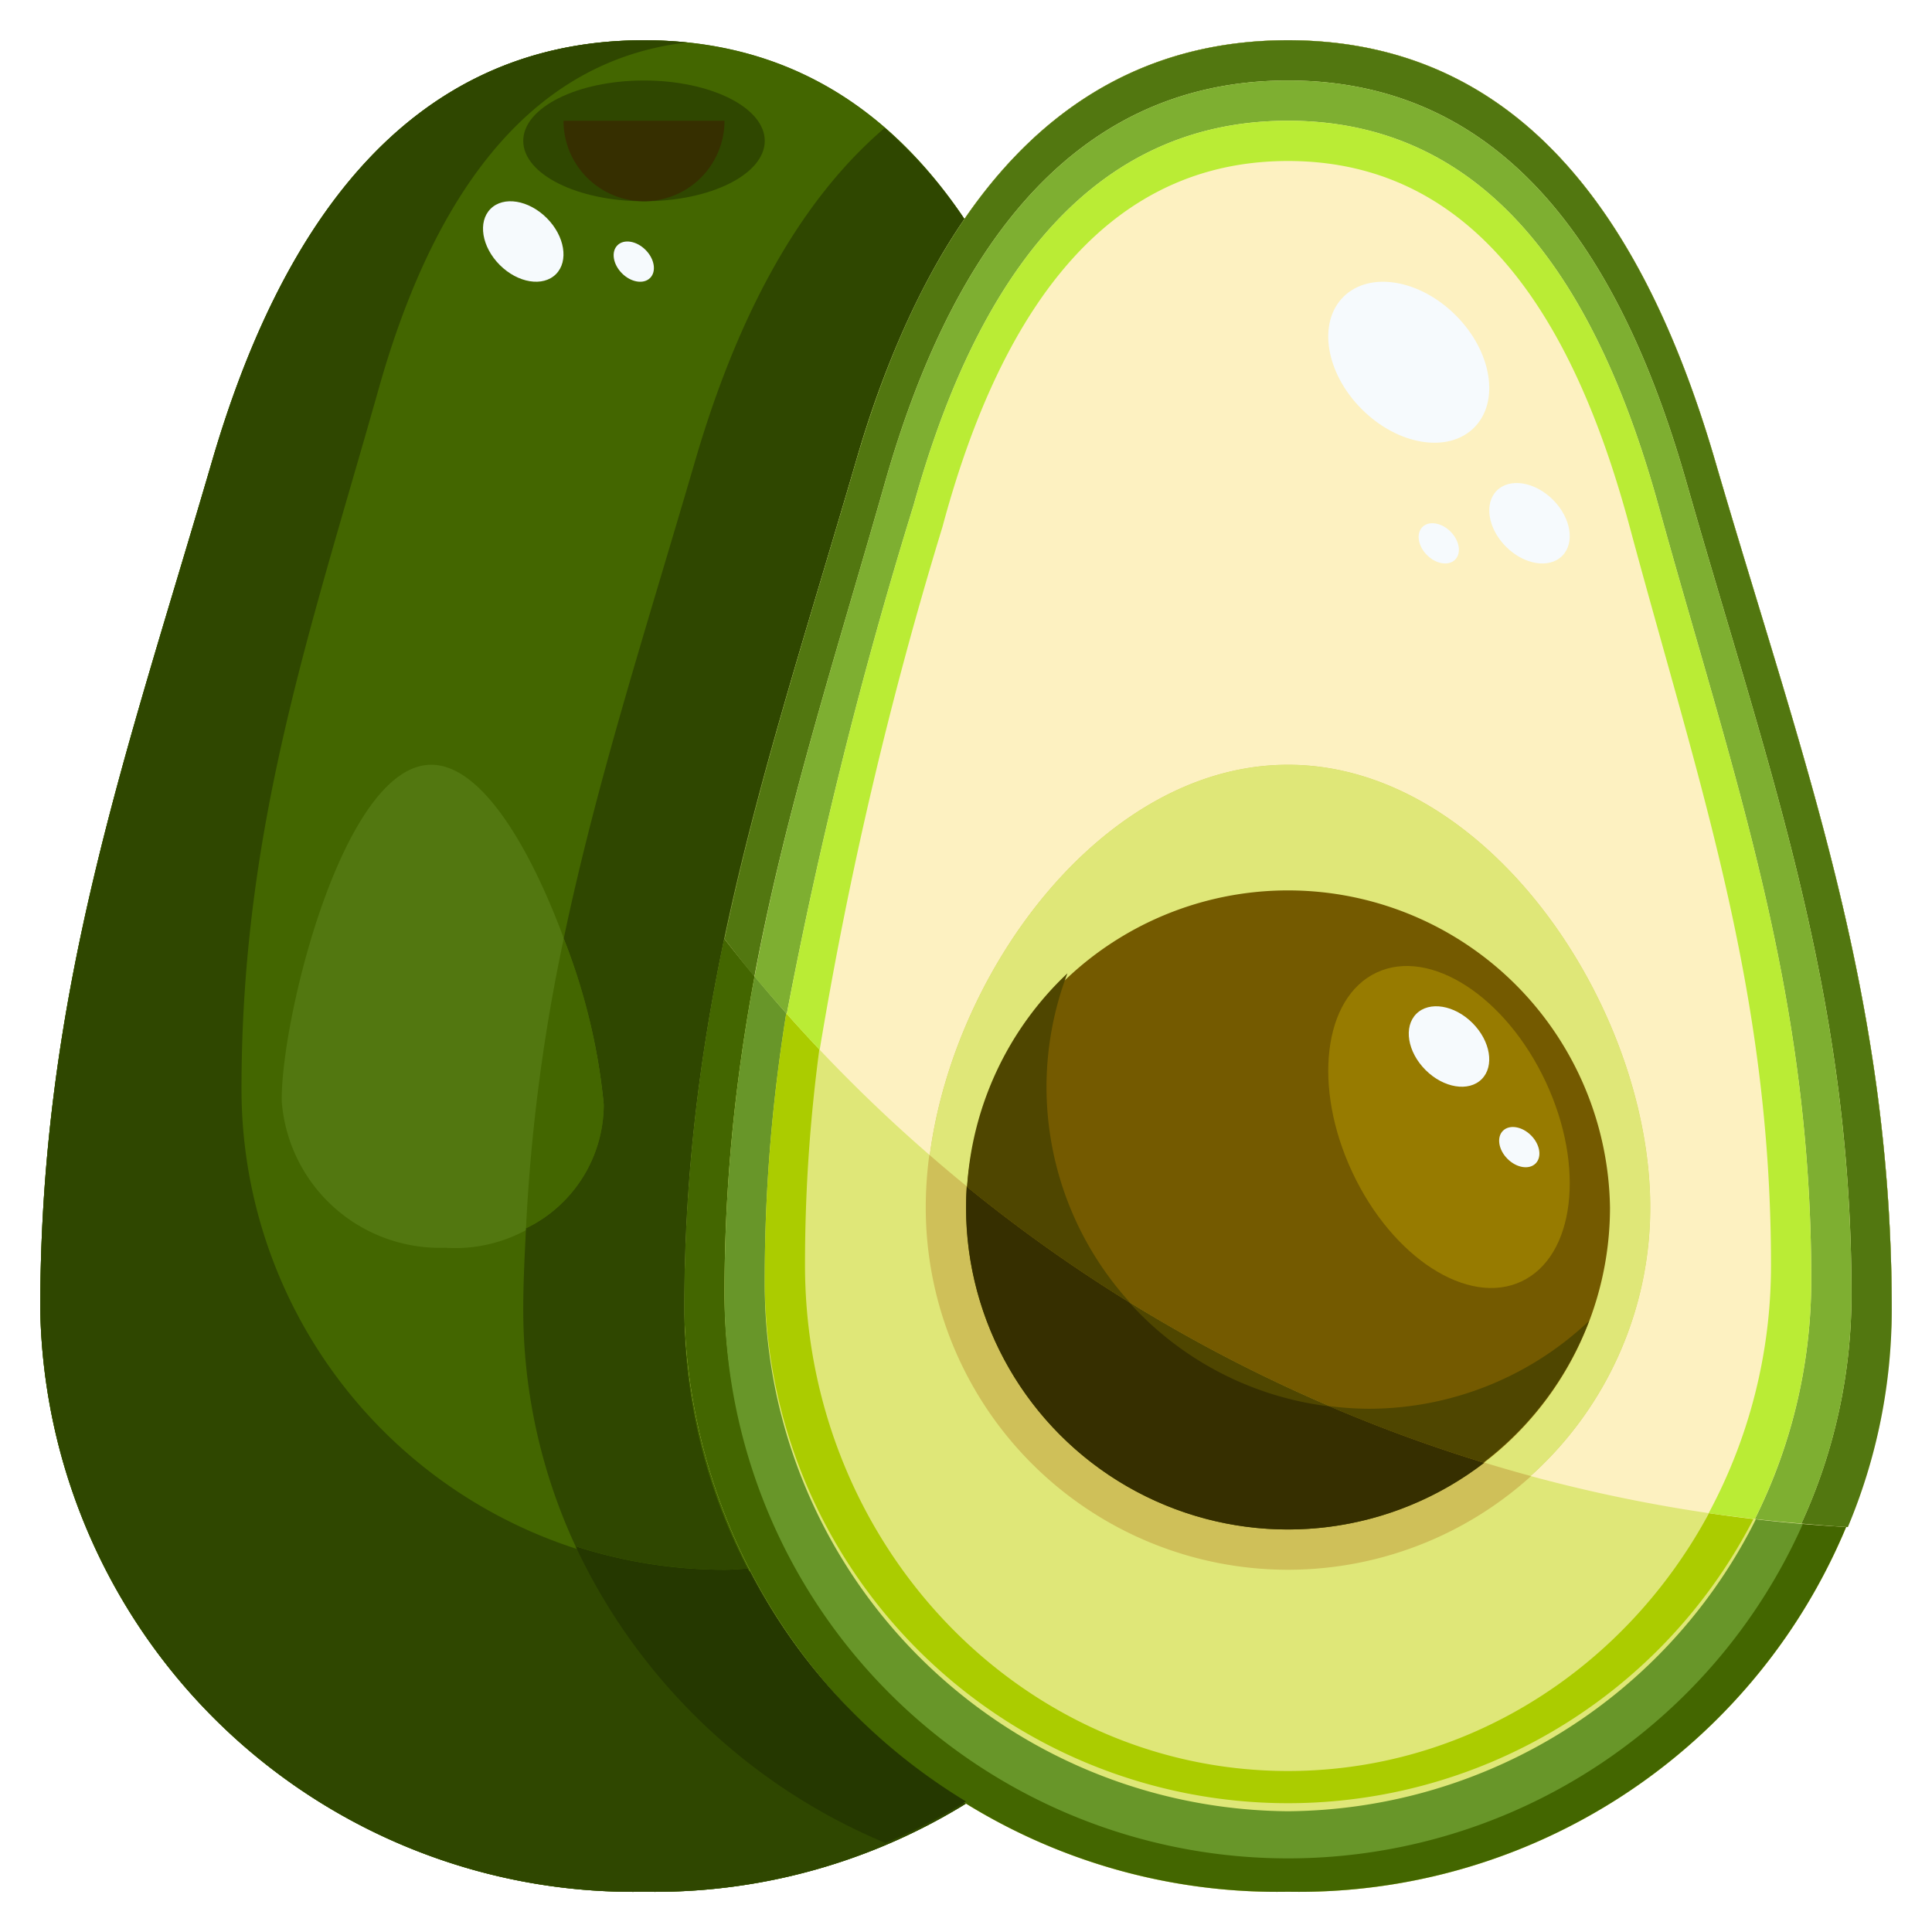 <svg xmlns="http://www.w3.org/2000/svg" viewBox="0 0 48 48"><g data-name="20-avocado"><path fill="#436600" d="M1,32.543A14.736,14.736,0,0,0,16,47,14.736,14.736,0,0,0,31,32.543c0-7.886-2.253-13.77-4.387-21.088C24.984,5.871,22.025,1,16,1S6.9,5.871,5.269,11.455C3.134,18.773,1,24.657,1,32.543Z"/><path fill="#dfe778" d="M17,32.543A14.736,14.736,0,0,0,32,47,14.736,14.736,0,0,0,47,32.543c0-7.886-2.253-13.77-4.387-21.088C40.984,5.871,38.025,1,32,1S22.9,5.871,21.269,11.455C19.134,18.773,17,24.657,17,32.543Z"/><circle cx="32" cy="30" r="8" fill="#4f4600"/><path fill="#436600" d="M1,32.543A14.736,14.736,0,0,0,16,47,14.736,14.736,0,0,0,31,32.543c0-7.886-2.253-13.77-4.387-21.088C24.984,5.871,22.025,1,16,1S6.9,5.871,5.269,11.455C3.134,18.773,1,24.657,1,32.543Z"/><path fill="#2f4700" d="M29.552,21.579A34.74,34.74,0,0,1,30,27.057a12,12,0,0,1-24,0C6,20.543,7.708,15.682,9.415,9.636c1.216-4.3,3.444-8.1,7.656-8.581A10.329,10.329,0,0,0,16,1C9.975,1,6.9,5.871,5.269,11.455,3.134,18.773,1,24.657,1,32.543A14.736,14.736,0,0,0,16,47,14.736,14.736,0,0,0,31,32.543,44.093,44.093,0,0,0,29.552,21.579Z"/><path fill="#527710" d="M27.911 20.307c.45 2.727-.846 5.253-2.9 5.642s-4.076-1.505-4.526-4.231-1.149-17.32.9-17.71S27.46 17.581 27.911 20.307zM7 27.364A3.939 3.939 0 0 0 11.061 31 3.693 3.693 0 0 0 15 27.444c-.034-1.985-2.064-8.422-4.273-8.444S6.967 25.379 7 27.364z"/><ellipse cx="16" cy="3.5" fill="#2f4700" rx="3" ry="1.5"/><path fill="#362f00" d="M14,3a2,2,0,0,0,4,0Z"/><path fill="#dfe778" d="M17,32.543A14.736,14.736,0,0,0,32,47,14.736,14.736,0,0,0,47,32.543c0-7.886-2.253-13.77-4.387-21.088C40.984,5.871,38.025,1,32,1S22.9,5.871,21.269,11.455C19.134,18.773,17,24.657,17,32.543Z"/><path fill="#436600" d="M42.613,11.455C40.984,5.871,38.025,1,32,1S22.9,5.871,21.269,11.455C19.134,18.773,17,24.657,17,32.543A14.736,14.736,0,0,0,32,47,14.736,14.736,0,0,0,47,32.543C47,24.657,44.747,18.773,42.613,11.455ZM32,46A13.915,13.915,0,0,1,18,32.171C18,24.629,19.992,19,21.984,12,23.5,6.659,26.377,2,32,2s8.385,4.659,9.905,10C43.9,19,46,24.629,46,32.171A13.915,13.915,0,0,1,32,46Z"/><path fill="#689629" d="M41.905,12C40.385,6.659,37.623,2,32,2S23.5,6.659,21.984,12C19.992,19,18,24.629,18,32.171a14,14,0,0,0,28,0C46,24.629,43.9,19,41.905,12ZM32,45A13.1,13.1,0,0,1,19,31.8c0-7.2,1.85-12.573,3.7-19.255C24.111,7.448,26.778,3,32,3s7.786,4.448,9.2,9.545C43.047,19.227,45,24.6,45,31.8A13.1,13.1,0,0,1,32,45Z"/><path fill="#abcc00" d="M41.2,12.545C39.786,7.448,37.222,3,32,3s-7.889,4.448-9.3,9.545C20.85,19.227,19,24.6,19,31.8a13,13,0,1,0,26,0C45,24.6,43.047,19.227,41.2,12.545ZM32,44c-6.627,0-12-5.628-12-12.572,0-6.857,1.708-11.974,3.415-18.337C24.718,8.236,27.18,4,32,4s7.187,4.236,8.49,9.091C42.2,19.454,44,24.571,44,31.428,44,38.372,38.627,44,32,44Z"/><path fill="#cfc059" d="M41,30a9,9,0,0,1-18,0c0-4.971,4.029-11,9-11S41,25.029,41,30Z"/><circle cx="32" cy="30" r="8" fill="#4f4600"/><path fill="#362f00" d="M26,27a7.966,7.966,0,0,1,.52-2.818,7.994,7.994,0,1,0,12.96,8.636A7.992,7.992,0,0,1,26,27Z"/><ellipse cx="36" cy="28" fill="#745a00" rx="2.652" ry="4.238" transform="rotate(-25.101 36 28)"/><path fill="#253800" d="M18.579,38.971C18.386,38.98,18.2,39,18,39a12.055,12.055,0,0,1-3.7-.584A14.789,14.789,0,0,0,22,45.789a15.042,15.042,0,0,0,2-1.032A14.694,14.694,0,0,1,18.579,38.971Z"/><path fill="#2f4700" d="M21.978,3.18c-2.277,1.944-3.749,4.981-4.709,8.275-1.228,4.208-2.442,7.949-3.263,11.863A15.206,15.206,0,0,1,15,27.444a3.419,3.419,0,0,1-1.932,3.069c-.032.669-.068,1.333-.068,2.03a13.953,13.953,0,0,0,1.3,5.873A12.055,12.055,0,0,0,18,39c.2,0,.386-.02.579-.029A13.957,13.957,0,0,1,17,32.543c0-6.362,1.394-11.431,3.052-16.991.4-1.332.8-2.683,1.217-4.1a22.746,22.746,0,0,1,2.116-5.1q.274-.468.576-.906A11.392,11.392,0,0,0,21.978,3.18Z"/><path fill="#436600" d="M15,27.444a15.206,15.206,0,0,0-.994-4.126,45.072,45.072,0,0,0-.938,7.2A3.419,3.419,0,0,0,15,27.444Z"/><path fill="#fdf1c1" d="M23.1,28.7c.611-4.663,4.359-9.7,8.9-9.7,4.971,0,9,6.029,9,11a8.968,8.968,0,0,1-2.974,6.671,37.977,37.977,0,0,0,7.883,1.269A13.939,13.939,0,0,0,47,32.543c0-7.886-2.253-13.77-4.387-21.088C40.984,5.871,38.025,1,32,1S22.9,5.871,21.269,11.455C20.04,15.667,18.825,19.41,18,23.328A38.132,38.132,0,0,0,23.1,28.7Z"/><path fill="#dfe778" d="M41,30c0-4.971-4.029-11-9-11-4.544,0-8.292,5.038-8.9,9.7a37.877,37.877,0,0,0,14.929,7.97A8.968,8.968,0,0,0,41,30Z"/><path fill="#527710" d="M21.984,12C23.5,6.659,26.377,2,32,2s8.385,4.659,9.905,10C43.9,19,46,24.629,46,32.171a13.609,13.609,0,0,1-1.246,5.682c.384.032.767.066,1.155.087A13.939,13.939,0,0,0,47,32.543c0-7.886-2.253-13.77-4.387-21.088C40.984,5.871,38.025,1,32,1S22.9,5.871,21.269,11.455C20.04,15.667,18.825,19.41,18,23.328c.245.315.488.631.743.937C19.506,20.18,20.745,16.355,21.984,12Z"/><path fill="#7eaf31" d="M41.905,12C40.385,6.659,37.623,2,32,2S23.5,6.659,21.984,12c-1.239,4.355-2.478,8.18-3.237,12.265.26.314.53.62.8.925A116.222,116.222,0,0,1,22.7,12.545C24.111,7.448,26.778,3,32,3s7.786,4.448,9.2,9.545C43.047,19.227,45,24.6,45,31.8a13.28,13.28,0,0,1-1.4,5.939c.384.044.769.081,1.156.114A13.609,13.609,0,0,0,46,32.171C46,24.629,43.9,19,41.905,12Z"/><path fill="#baec35" d="M23.415,13.091C24.718,8.236,27.18,4,32,4s7.187,4.236,8.49,9.091C42.2,19.454,44,24.571,44,31.428a12.974,12.974,0,0,1-1.548,6.165c.38.056.763.1,1.146.146A13.28,13.28,0,0,0,45,31.8c0-7.2-1.953-12.573-3.8-19.255C39.786,7.448,37.222,3,32,3s-7.889,4.448-9.3,9.545A116.222,116.222,0,0,0,19.548,25.19c.267.3.54.6.817.891A100.817,100.817,0,0,1,23.415,13.091Z"/><path fill="#745a00" d="M40,30a8,8,0,0,0-15.974-.511,37.865,37.865,0,0,0,12.838,6.852A7.977,7.977,0,0,0,40,30Z"/><path fill="#4f4600" d="M26 27a7.966 7.966 0 0 1 .52-2.818 7.969 7.969 0 0 0-2.493 5.308 38 38 0 0 0 4.057 2.882A7.96 7.96 0 0 1 26 27zM39.48 32.818A7.966 7.966 0 0 1 34 35a8.134 8.134 0 0 1-.981-.066 38 38 0 0 0 3.829 1.4A8.032 8.032 0 0 0 39.48 32.818z"/><ellipse cx="36" cy="28" fill="#977b00" rx="2.652" ry="4.238" transform="rotate(-25.101 36 28)"/><ellipse cx="35" cy="9" fill="#f6fafd" rx="1.65" ry="2.297" transform="rotate(-45.02 35 9)"/><ellipse cx="38" cy="13" fill="#f6fafd" rx=".825" ry="1.148" transform="rotate(-45.02 38 13)"/><ellipse cx="13" cy="6" fill="#f6fafd" rx=".825" ry="1.148" transform="rotate(-45.02 13 6)"/><ellipse cx="36" cy="26" fill="#f6fafd" rx=".825" ry="1.148" transform="rotate(-45.02 36 26)"/><ellipse cx="35.746" cy="13.5" fill="#f6fafd" rx=".413" ry=".574" transform="rotate(-45.02 35.745 13.5)"/><ellipse cx="37.746" cy="28.5" fill="#f6fafd" rx=".413" ry=".574" transform="rotate(-45.02 37.746 28.5)"/><ellipse cx="15.746" cy="6.5" fill="#f6fafd" rx=".413" ry=".574" transform="rotate(-45.02 15.746 6.5)"/></g></svg>